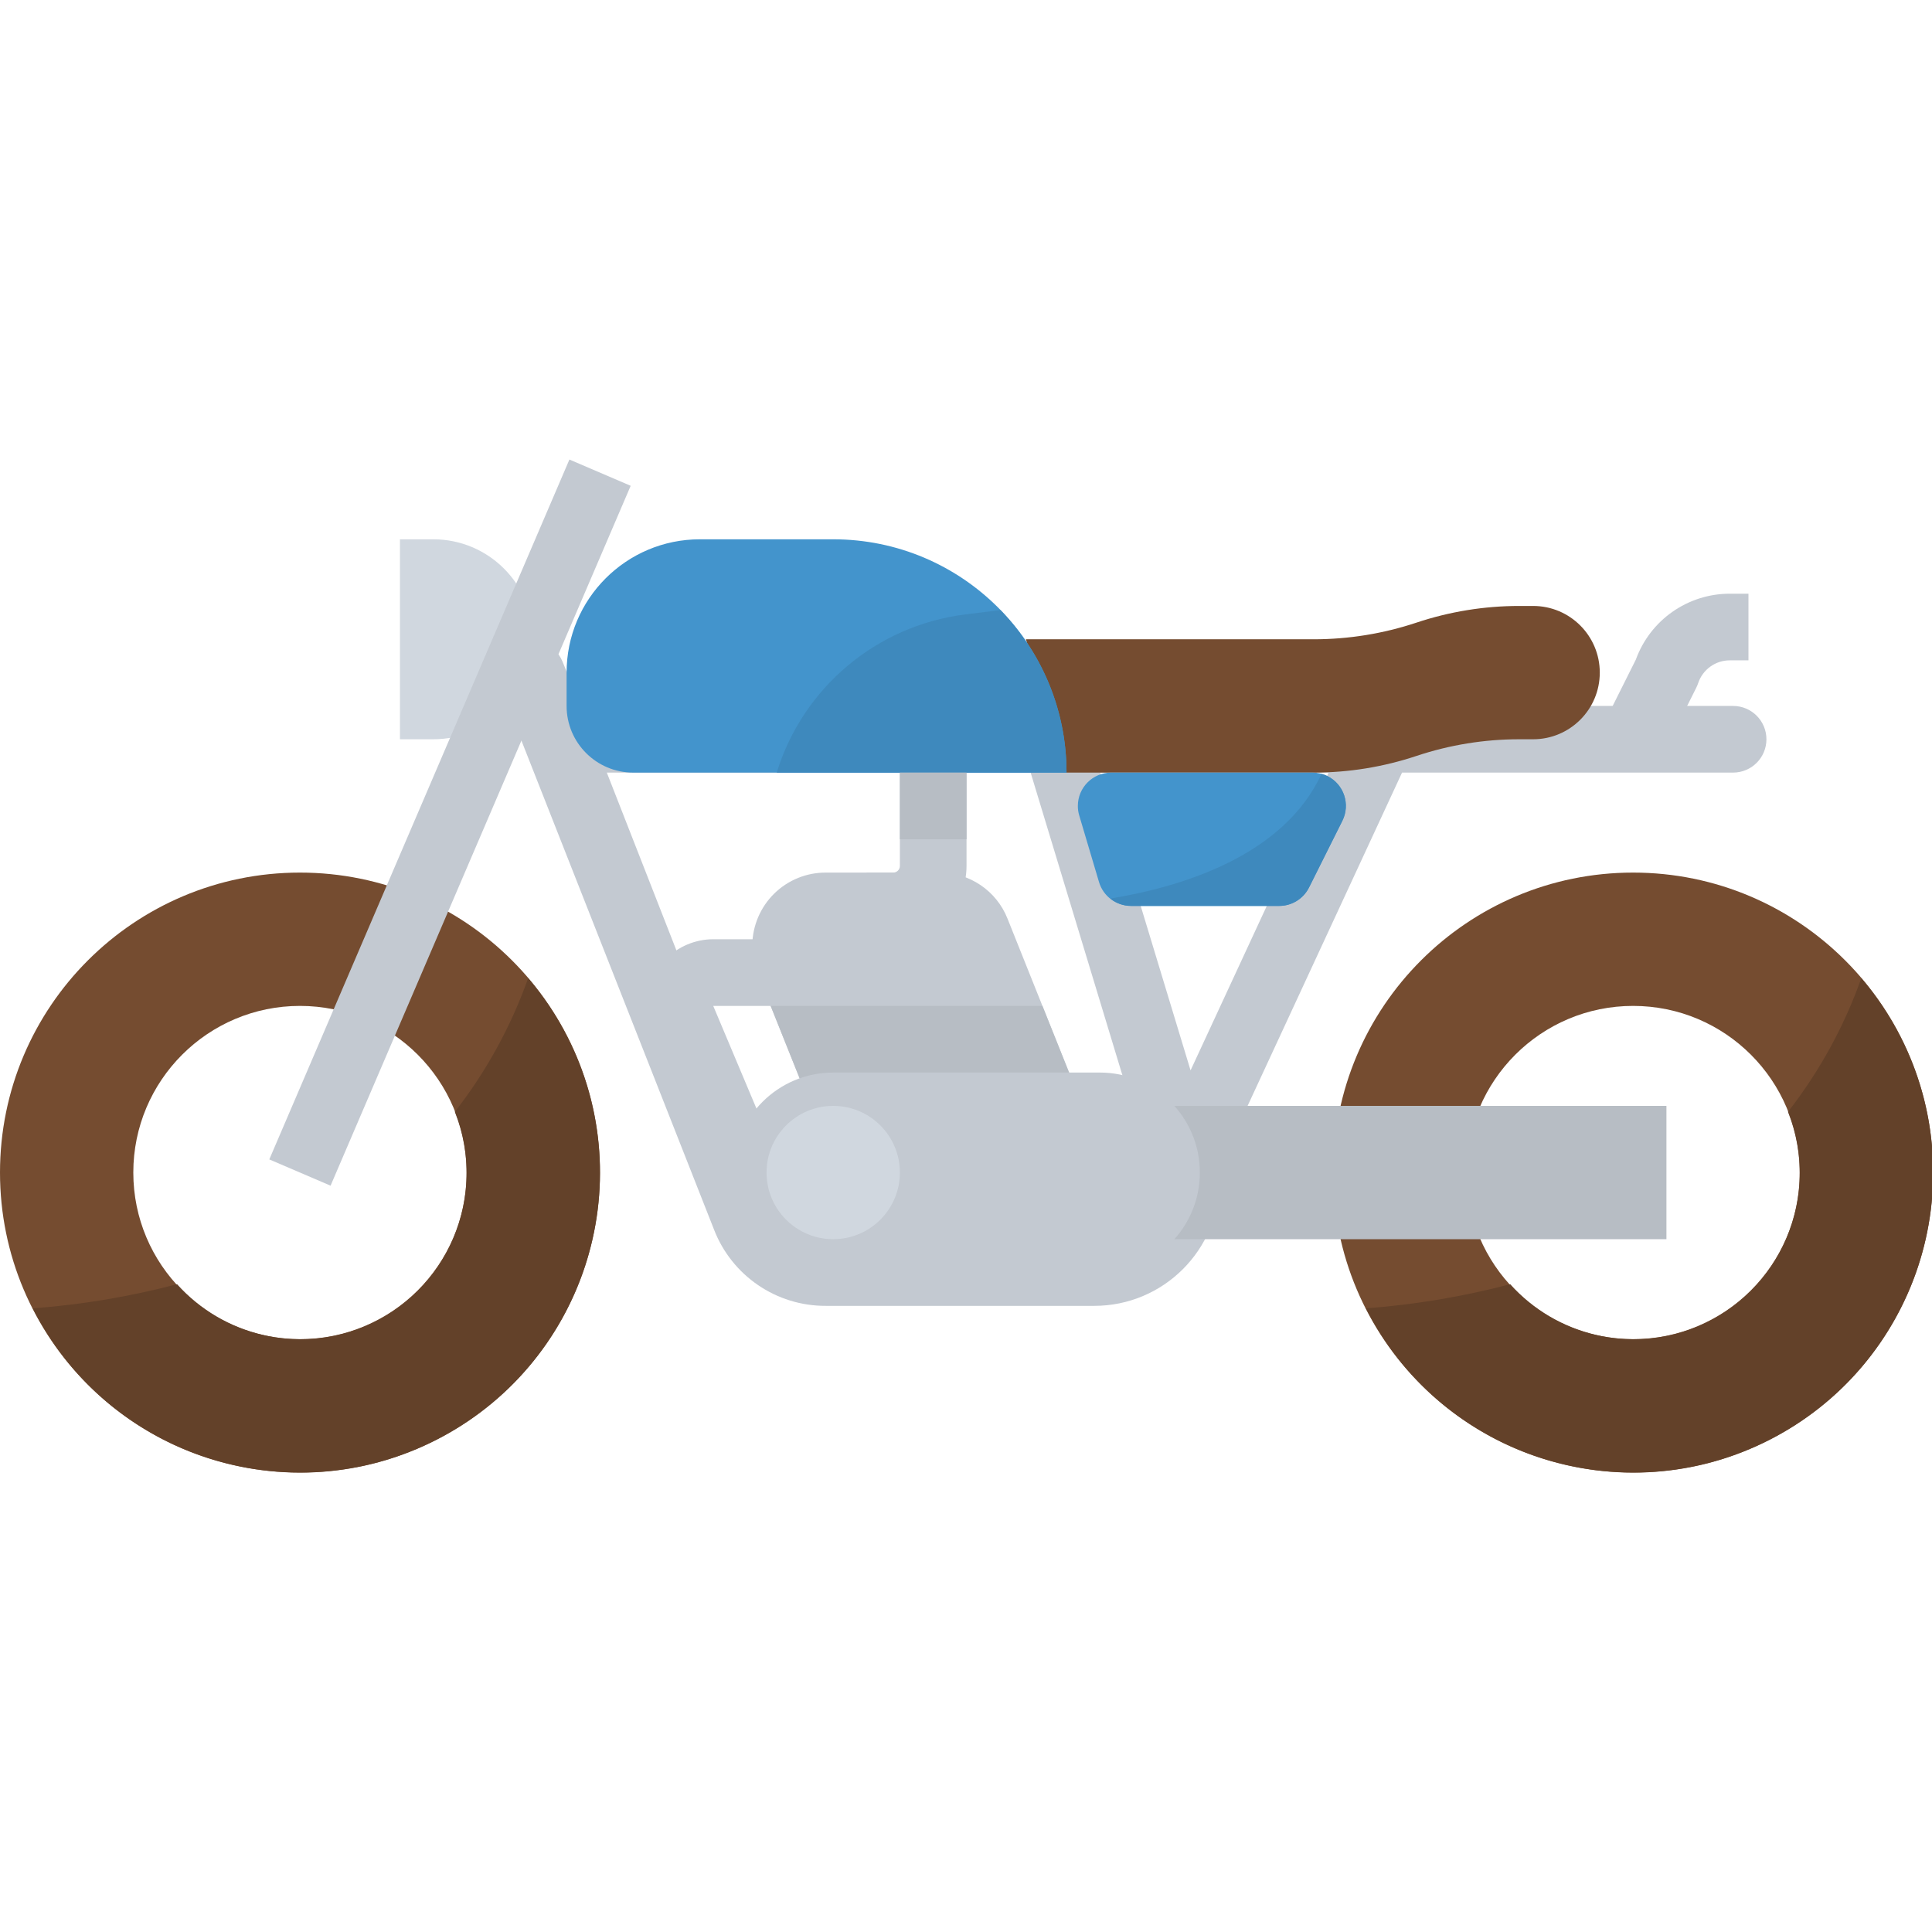 <svg xmlns="http://www.w3.org/2000/svg" viewBox="0.0 0.0 200.0 200.0" height="200.0px" width="200.0px"><path fill="rgb(76.471%,78.824%,81.961%)" fill-opacity="1.0"  filling="0" d="M172.164 78.071 L165.988 74.987 L169.341 68.283 C170.825 64.187 174.713 61.459 179.072 61.459 L181 61.459 L181 68.358 L179.064 68.358 C177.581 68.358 176.263 69.311 175.793 70.718 C175.741 70.874 175.679 71.026 175.607 71.171 L172.164 78.071 Z"></path>
<path fill="rgb(45.882%,29.804%,18.824%)" fill-opacity="1.0"  filling="0" d="M169.058 90.33 C151.908 90.33 138.007 104.231 138.007 121.381 C138.007 138.532 151.908 152.433 169.058 152.433 C186.209 152.433 200.111 138.532 200.111 121.381 C200.111 104.231 186.209 90.33 169.058 90.33 Z M169.058 138.632 C159.532 138.632 151.807 130.908 151.807 121.381 C151.807 111.855 159.532 104.131 169.058 104.131 C178.584 104.131 186.309 111.855 186.309 121.381 C186.309 130.908 178.584 138.632 169.058 138.632 Z"></path>
<path fill="rgb(76.471%,78.824%,81.961%)" fill-opacity="1.0"  filling="0" d="M112.052 114.481 L83.918 114.481 L78.419 100.738 C76.863 96.847 78.757 92.431 82.648 90.871 C83.546 90.512 84.501 90.33 85.467 90.33 L97.25 90.33 C100.359 90.319 103.157 92.21 104.299 95.101 L112.052 114.481 Z"></path>
<path fill="rgb(76.471%,78.824%,81.961%)" fill-opacity="1.0"  filling="0" d="M72.723 119.27 L67.478 106.805 C66.002 103.292 67.651 99.245 71.166 97.768 C72.013 97.413 72.92 97.23 73.834 97.23 L82.805 97.23 L82.805 104.131 L73.834 104.131 L79.082 116.592 L72.723 119.27 Z"></path>
<path fill="rgb(76.471%,78.824%,81.961%)" fill-opacity="1.0"  filling="0" d="M92.465 97.23 L89.705 97.23 L89.705 90.33 L92.465 90.33 C92.845 90.33 93.155 90.019 93.155 89.64 L93.155 79.979 L100.055 79.979 L100.055 89.64 C100.055 93.832 96.657 97.23 92.465 97.23 Z"></path>
<path fill="rgb(71.765%,74.118%,76.863%)" fill-opacity="1.0"  filling="0" d="M79.779 104.131 L83.918 114.481 L112.052 114.481 L107.912 104.131 L79.779 104.131 Z"></path>
<path fill="rgb(45.882%,29.804%,18.824%)" fill-opacity="1.0"  filling="0" d="M31.051 90.33 C13.901 90.33 0.0 104.231 0.0 121.381 C0.0 138.532 13.901 152.433 31.051 152.433 C48.202 152.433 62.103 138.532 62.103 121.381 C62.103 104.231 48.202 90.33 31.051 90.33 Z M31.051 138.632 C21.525 138.632 13.8 130.908 13.8 121.381 C13.8 111.855 21.525 104.131 31.051 104.131 C40.577 104.131 48.302 111.855 48.302 121.381 C48.302 130.908 40.577 138.632 31.051 138.632 Z"></path>
<path fill="rgb(81.569%,84.314%,87.451%)" fill-opacity="1.0"  filling="0" d="M44.852 76.528 L41.403 76.528 L41.403 55.828 L44.852 55.828 C50.57 55.828 55.203 60.462 55.203 66.178 C55.203 71.896 50.57 76.528 44.852 76.528 Z"></path>
<path fill="rgb(76.471%,78.824%,81.961%)" fill-opacity="1.0"  filling="0" d="M27.878 120.022 L58.945 47.571 L65.288 50.29 L34.22 122.741 L27.878 120.022 Z"></path>
<path fill="rgb(76.471%,78.824%,81.961%)" fill-opacity="1.0"  filling="0" d="M179.41 73.079 L111.81 73.079 L111.769 72.94 L111.309 73.079 L60.117 73.079 L58.226 68.476 C57.503 66.72 55.507 65.868 53.74 66.561 C51.952 67.259 51.07 69.27 51.767 71.058 C51.77 71.06 51.77 71.067 51.774 71.071 L73.907 127.264 C75.749 132.052 80.361 135.206 85.492 135.182 L113.277 135.182 C120.442 135.182 126.252 129.375 126.256 122.209 C126.256 121.764 126.232 121.319 126.187 120.877 L145.139 79.979 L179.41 79.979 C181.314 79.979 182.86 78.434 182.86 76.528 C182.86 74.624 181.314 73.079 179.41 73.079 Z M85.492 128.281 C83.208 128.291 81.159 126.888 80.344 124.755 L62.817 79.979 L106.69 79.979 L117.44 115.432 L119.614 122.995 C120.246 125.194 118.979 127.487 116.782 128.119 C116.409 128.225 116.022 128.281 115.637 128.281 C115.637 128.282 85.492 128.282 85.492 128.281 Z M123.247 110.807 L113.9 79.979 L137.534 79.979 L123.247 110.807 Z"></path>
<path fill="rgb(45.882%,29.804%,18.824%)" fill-opacity="1.0"  filling="0" d="M158.708 76.528 L157.262 76.528 C153.651 76.528 150.058 77.112 146.633 78.254 C143.206 79.396 139.615 79.979 136.002 79.979 L110.406 79.979 L106.2 66.178 L136.002 66.178 C139.615 66.178 143.207 65.595 146.633 64.454 C150.059 63.312 153.651 62.728 157.262 62.728 L158.708 62.728 C162.521 62.728 165.609 65.817 165.609 69.629 C165.609 73.441 162.521 76.528 158.708 76.528 Z"></path>
<path fill="rgb(71.765%,74.118%,76.863%)" fill-opacity="1.0"  filling="0" d="M117.306 114.481 L172.509 114.481 L172.509 128.281 L117.306 128.281 L117.306 114.481 Z"></path>
<path fill="rgb(26.275%,58.039%,80%)" fill-opacity="1.0"  filling="0" d="M111.72 84.413 L113.77 91.313 C114.204 92.776 115.549 93.779 117.079 93.779 L132.425 93.779 C133.732 93.779 134.926 93.041 135.51 91.871 L138.959 84.972 C139.812 83.267 139.122 81.194 137.414 80.342 C136.935 80.103 136.41 79.979 135.876 79.979 L115.029 79.979 C113.125 79.979 111.579 81.521 111.579 83.429 C111.575 83.761 111.624 84.092 111.72 84.413 Z"></path>
<path fill="rgb(26.275%,58.039%,80%)" fill-opacity="1.0"  filling="0" d="M110.406 79.979 L65.553 79.979 C61.741 79.979 58.654 76.892 58.654 73.079 L58.654 69.629 C58.654 62.007 64.832 55.828 72.454 55.828 L86.254 55.828 C99.593 55.828 110.406 66.64 110.406 79.979 Z"></path>
<path fill="rgb(24.314%,53.725%,74.118%)" fill-opacity="1.0"  filling="0" d="M103.561 63.153 L99.896 63.611 C90.747 64.764 83.122 71.167 80.406 79.979 L110.406 79.979 C110.409 73.693 107.953 67.652 103.561 63.153 Z"></path>
<path fill="rgb(24.314%,53.725%,74.118%)" fill-opacity="1.0"  filling="0" d="M136.803 80.103 C132.907 88.574 122.399 91.8 114.94 93.017 C115.543 93.507 116.298 93.777 117.079 93.781 L132.425 93.781 C133.732 93.781 134.926 93.041 135.51 91.872 L138.959 84.972 C139.812 83.267 139.126 81.194 137.421 80.342 C137.224 80.242 137.017 80.162 136.803 80.103 Z"></path>
<path fill="rgb(71.765%,74.118%,76.863%)" fill-opacity="1.0"  filling="0" d="M93.155 79.979 L100.055 79.979 L100.055 86.88 L93.155 86.88 L93.155 79.979 Z"></path>
<path fill="rgb(76.471%,78.824%,81.961%)" fill-opacity="1.0"  filling="0" d="M86.254 111.03 L113.855 111.03 C119.573 111.03 124.207 115.665 124.207 121.381 C124.207 127.098 119.573 131.731 113.855 131.731 L86.254 131.731 C80.538 131.731 75.904 127.098 75.904 121.381 C75.904 115.665 80.538 111.03 86.254 111.03 Z"></path>
<path fill="rgb(81.569%,84.314%,87.451%)" fill-opacity="1.0"  filling="0" d="M93.155 121.381 C93.155 125.192 90.065 128.281 86.254 128.281 C82.444 128.281 79.353 125.192 79.353 121.381 C79.353 117.571 82.444 114.481 86.254 114.481 C90.065 114.481 93.155 117.571 93.155 121.381 Z"></path>
<path fill="rgb(38.824%,25.49%,16.078%)" fill-opacity="1.0"  filling="0" d="M54.675 101.256 C52.905 106.248 50.341 110.921 47.085 115.098 C50.593 123.921 46.285 133.915 37.462 137.421 C30.775 140.081 23.14 138.294 18.331 132.942 C13.439 134.226 8.439 135.064 3.395 135.441 C11.148 150.728 29.823 156.835 45.11 149.083 C60.398 141.33 66.505 122.654 58.753 107.367 C57.642 105.176 56.273 103.127 54.675 101.256 Z"></path>
<path fill="rgb(38.824%,25.49%,16.078%)" fill-opacity="1.0"  filling="0" d="M192.682 101.256 C190.913 106.248 188.348 110.921 185.092 115.098 C188.6 123.921 184.292 133.915 175.469 137.421 C168.782 140.081 161.147 138.294 156.338 132.942 C151.446 134.226 146.446 135.064 141.402 135.441 C149.155 150.728 167.83 156.835 183.118 149.083 C198.405 141.33 204.512 122.654 196.76 107.367 C195.649 105.176 194.28 103.127 192.682 101.256 Z"></path></svg>